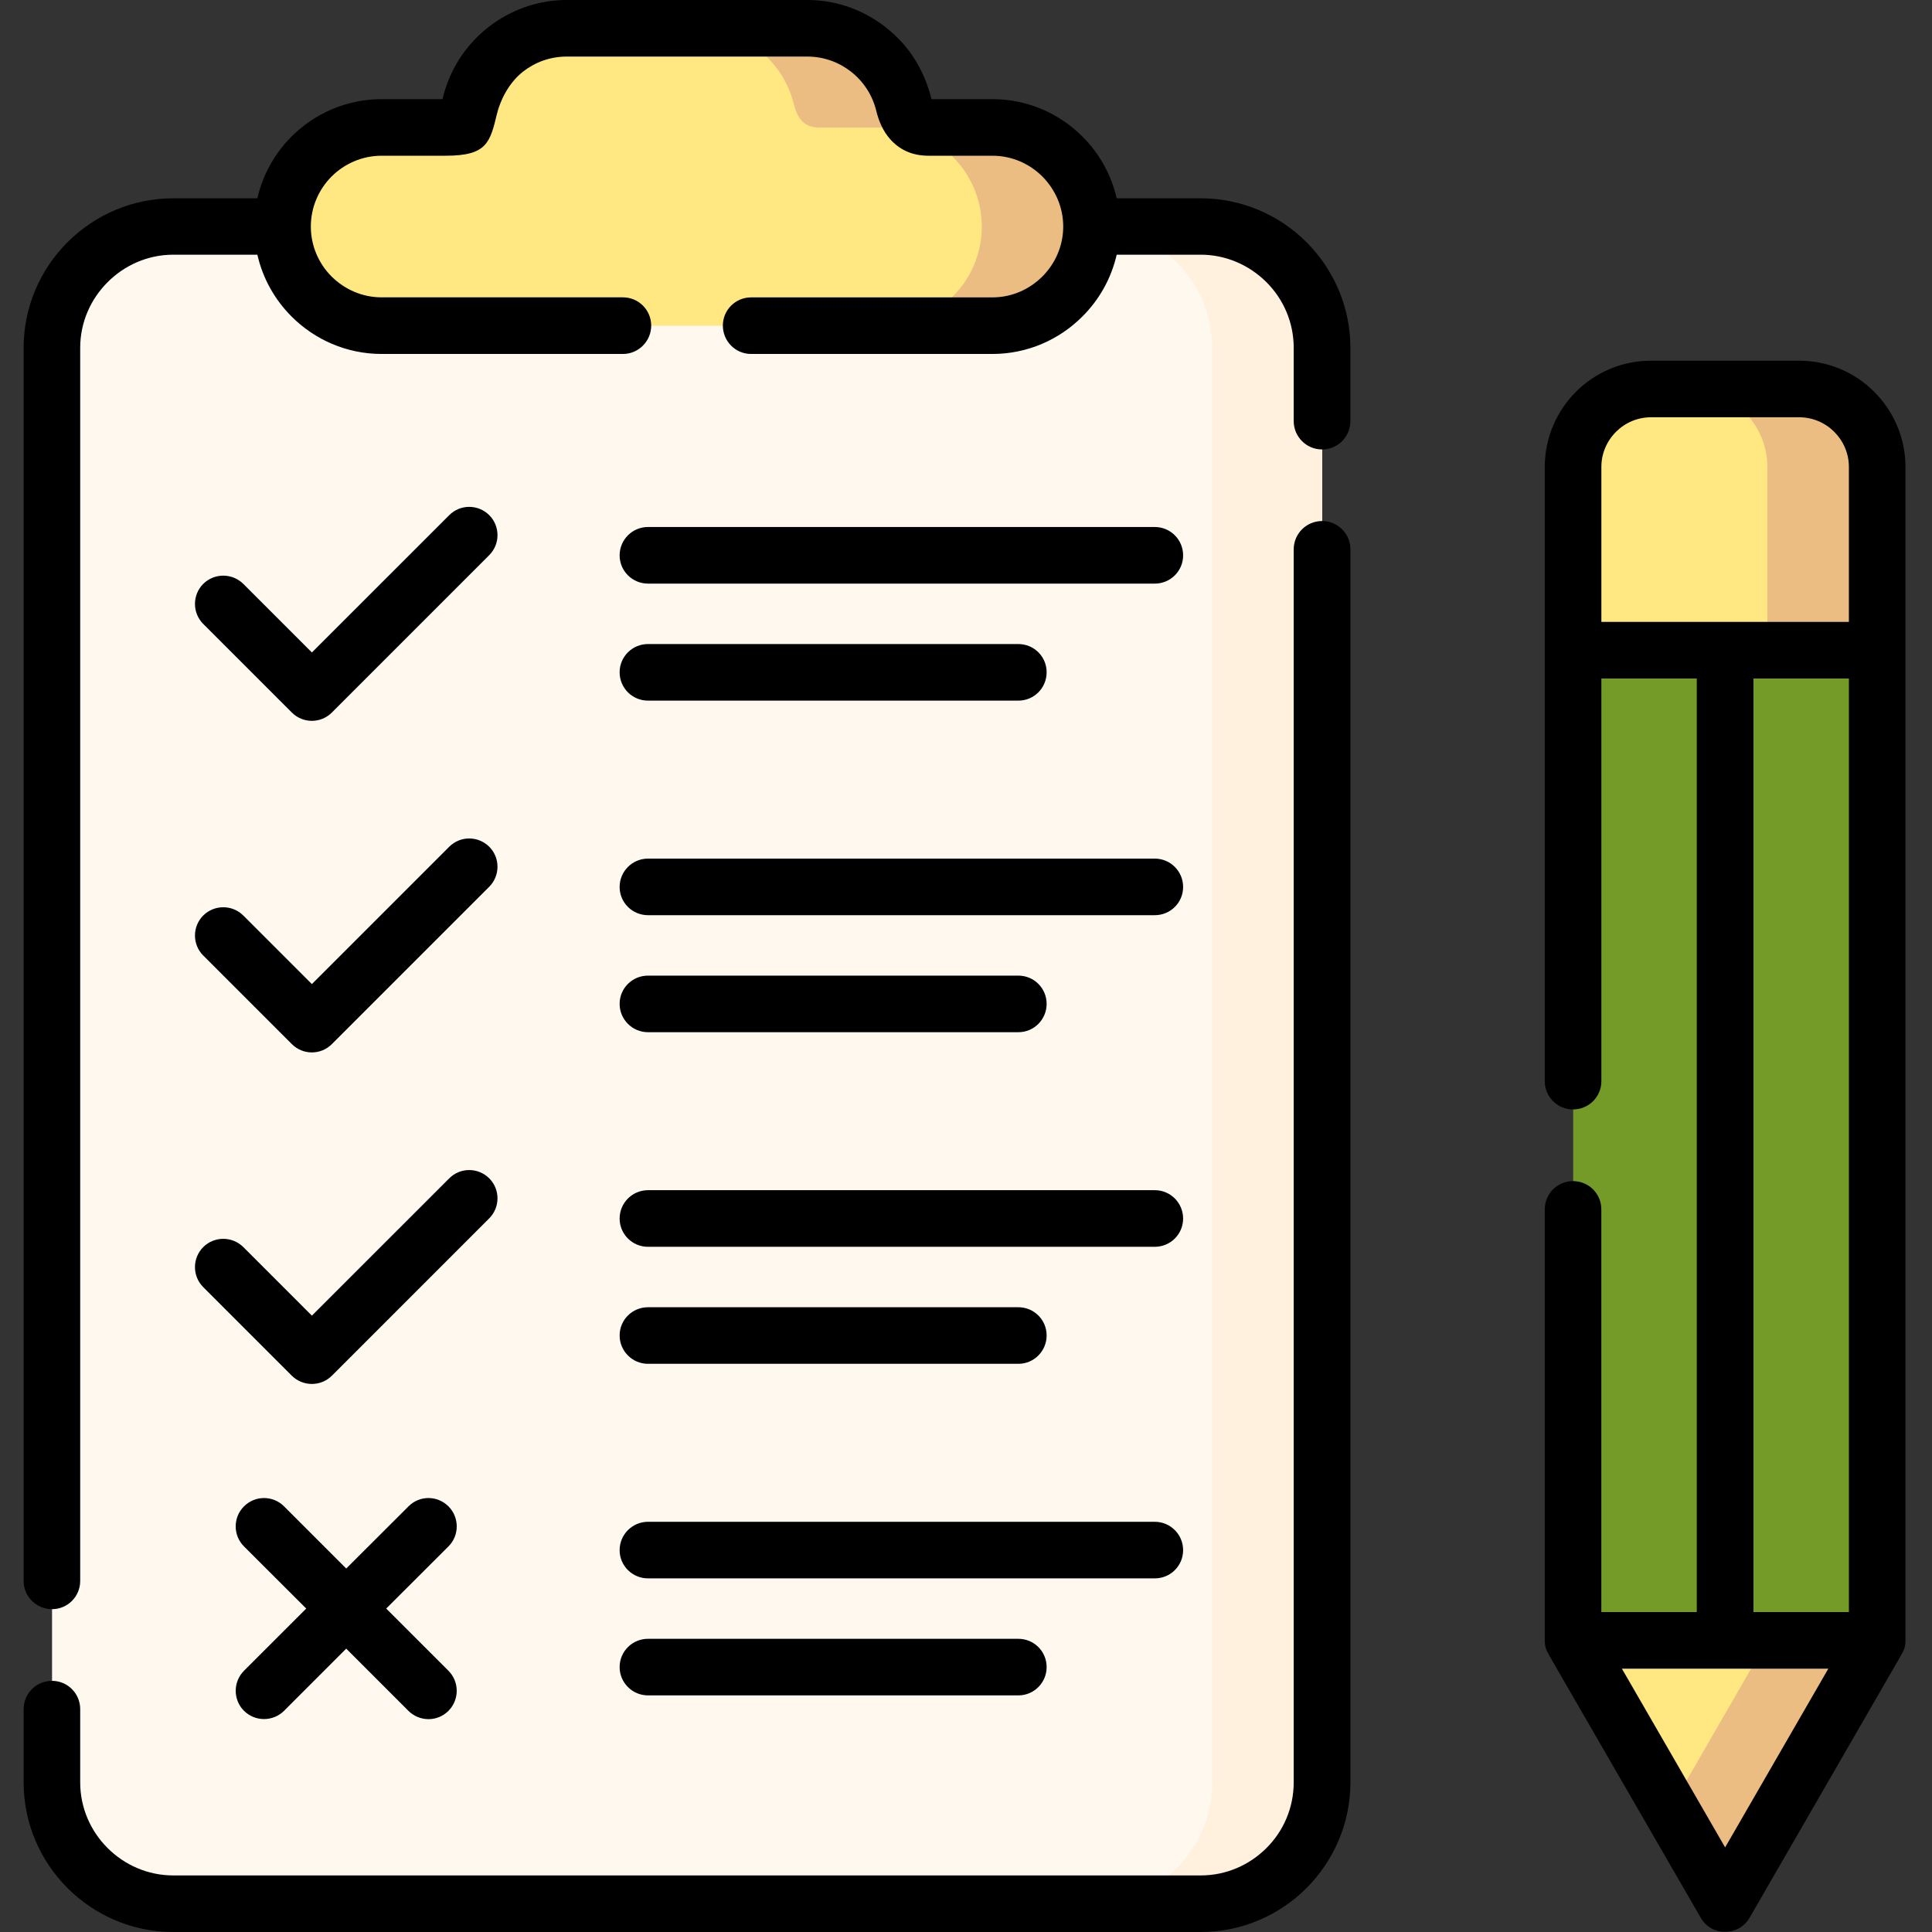 <svg width="53" height="53" viewBox="0 0 53 53" fill="none" xmlns="http://www.w3.org/2000/svg">
<rect x="0" y="0" width="53" height="53" fill="#333333" stroke="none"/>
<path fill-rule="evenodd" clip-rule="evenodd" d="M4.755 6.219H32.942C34.773 6.219 36.27 7.715 36.27 9.546V48.899C36.27 50.73 34.773 52.229 32.942 52.229H4.755C2.924 52.229 1.428 50.73 1.428 48.899V9.546C1.428 7.715 2.924 6.219 4.755 6.219Z" fill="#FFF8EF"/>
<path fill-rule="evenodd" clip-rule="evenodd" d="M29.929 6.219H32.942C34.773 6.219 36.27 7.715 36.27 9.546V48.899C36.27 50.73 34.773 52.229 32.942 52.229H29.929C31.76 52.229 33.256 50.73 33.256 48.899V9.546C33.256 7.715 31.76 6.219 29.929 6.219Z" fill="#FFF1DD"/>
<path fill-rule="evenodd" clip-rule="evenodd" d="M10.471 3.498H12.226C12.795 3.498 12.795 3.296 12.909 2.838C13.209 1.659 14.28 0.781 15.547 0.781H22.15C23.42 0.781 24.494 1.664 24.788 2.847C24.879 3.208 25.046 3.498 25.471 3.498H27.226C28.723 3.498 29.946 4.722 29.946 6.219C29.946 7.712 28.723 8.936 27.226 8.936H10.471C8.975 8.936 7.754 7.712 7.754 6.219C7.754 4.722 8.975 3.498 10.471 3.498Z" fill="#FFE781"/>
<path fill-rule="evenodd" clip-rule="evenodd" d="M19.136 0.781H22.15C23.42 0.781 24.494 1.664 24.788 2.847C24.879 3.208 25.046 3.498 25.471 3.498H27.226C28.723 3.498 29.946 4.722 29.946 6.219C29.946 7.712 28.723 8.936 27.226 8.936H24.213C25.709 8.936 26.933 7.712 26.933 6.219C26.933 4.722 25.709 3.498 24.213 3.498H22.458C22.029 3.498 21.865 3.208 21.774 2.847C21.481 1.664 20.407 0.781 19.136 0.781Z" fill="#ECBD83"/>
<path fill-rule="evenodd" clip-rule="evenodd" d="M47.629 51.707L49.413 48.617L51.499 45.005L47.353 44.653L43.157 45.005L45.24 48.617L47.024 51.707C47.218 52.038 47.441 52.029 47.629 51.707ZM45.296 10.673H49.36C50.537 10.673 51.499 11.635 51.499 12.812V18.343H43.157V12.812C43.157 11.635 44.119 10.673 45.296 10.673Z" fill="#FFE781"/>
<path fill-rule="evenodd" clip-rule="evenodd" d="M47.629 51.707L49.413 48.617L51.499 45.005H48.482L46.399 48.617L45.821 49.617L47.024 51.707C47.218 52.038 47.441 52.029 47.629 51.707ZM46.343 10.673H49.36C50.537 10.673 51.499 11.635 51.499 12.812V18.343H48.483V12.812C48.483 11.635 47.52 10.673 46.343 10.673Z" fill="#ECBD83"/>
<path fill-rule="evenodd" clip-rule="evenodd" d="M43.157 17.838H51.499V45.005H43.157V17.838Z" fill="#749B27"/>
<path fill-rule="evenodd" clip-rule="evenodd" d="M48.483 17.838H51.499V45.005H48.483V17.838Z" fill="#749B27"/>
<path d="M30.634 5.44H32.941C34.029 5.44 35.068 5.872 35.84 6.643C36.582 7.386 37.045 8.413 37.045 9.542V11.553C37.045 11.981 36.696 12.33 36.268 12.33C35.839 12.33 35.49 11.981 35.49 11.553V9.542C35.49 8.841 35.206 8.204 34.742 7.741C34.261 7.262 33.618 6.987 32.94 6.987H30.634C30.484 7.641 30.153 8.225 29.692 8.683C29.061 9.317 28.187 9.71 27.224 9.71H20.604C20.176 9.71 19.83 9.361 19.83 8.932C19.83 8.504 20.176 8.158 20.604 8.158H27.224C27.758 8.158 28.242 7.938 28.595 7.585C28.947 7.233 29.167 6.746 29.167 6.215C29.167 5.681 28.947 5.197 28.595 4.842C28.242 4.49 27.758 4.272 27.224 4.272H25.47C25.009 4.272 24.674 4.099 24.425 3.824C24.22 3.595 24.108 3.322 24.035 3.028C23.929 2.6 23.68 2.227 23.342 1.963C23.014 1.708 22.6 1.552 22.148 1.552H15.546C15.094 1.552 14.683 1.705 14.354 1.96C13.929 2.292 13.712 2.799 13.635 3.116C13.442 3.914 13.357 4.272 12.224 4.272H10.469C9.935 4.272 9.451 4.49 9.096 4.842C8.744 5.197 8.527 5.681 8.527 6.215C8.527 6.746 8.744 7.233 9.096 7.585C9.451 7.937 9.935 8.157 10.469 8.157H17.089C17.518 8.157 17.864 8.504 17.864 8.932C17.864 9.36 17.517 9.71 17.089 9.71H10.469C9.507 9.71 8.632 9.317 7.999 8.683C7.541 8.225 7.209 7.641 7.06 6.987H4.753C4.052 6.987 3.415 7.277 2.952 7.741C2.488 8.204 2.2 8.841 2.2 9.542V43.369C2.2 43.798 1.854 44.144 1.426 44.144C0.997 44.144 0.648 43.798 0.648 43.369V9.542C0.648 8.413 1.109 7.386 1.854 6.643C2.626 5.872 3.662 5.44 4.753 5.44H7.06C7.209 4.789 7.541 4.202 7.999 3.744C8.632 3.113 9.507 2.72 10.469 2.72H12.139C12.321 1.948 12.746 1.253 13.401 0.742C13.996 0.279 14.742 -6.10352e-05 15.546 -6.10352e-05H22.148C22.952 -6.10352e-05 23.7 0.279 24.293 0.745C24.953 1.262 25.346 1.913 25.555 2.72H27.224C28.187 2.72 29.061 3.113 29.692 3.744C30.153 4.202 30.485 4.789 30.634 5.44ZM12.3 45.831C12.441 45.972 12.529 46.166 12.529 46.383C12.529 46.812 12.183 47.161 11.755 47.161C11.537 47.161 11.341 47.07 11.2 46.929L9.498 45.227L7.793 46.932C7.488 47.234 6.998 47.234 6.693 46.932C6.391 46.63 6.391 46.137 6.693 45.834L8.401 44.127L6.693 42.422C6.39 42.119 6.39 41.626 6.693 41.324C6.998 41.019 7.488 41.019 7.793 41.324L9.498 43.029L11.206 41.324C11.508 41.019 11.998 41.019 12.303 41.324C12.605 41.627 12.605 42.12 12.303 42.422L10.595 44.127L12.3 45.831ZM17.776 43.299C17.347 43.299 16.998 42.953 16.998 42.525C16.998 42.096 17.347 41.747 17.776 41.747H31.679C32.11 41.747 32.456 42.096 32.456 42.525C32.456 42.953 32.11 43.299 31.679 43.299H17.776ZM17.776 46.509C17.347 46.509 16.998 46.16 16.998 45.732C16.998 45.303 17.347 44.957 17.776 44.957H27.937C28.366 44.957 28.712 45.303 28.712 45.732C28.712 46.16 28.366 46.509 27.937 46.509H17.776ZM17.776 34.203C17.347 34.203 16.998 33.856 16.998 33.428C16.998 32.999 17.347 32.65 17.776 32.65H31.679C32.11 32.65 32.456 32.999 32.456 33.428C32.456 33.856 32.11 34.203 31.679 34.203H17.776ZM17.776 37.413C17.347 37.413 16.998 37.063 16.998 36.635C16.998 36.207 17.347 35.861 17.776 35.861H27.937C28.366 35.861 28.712 36.207 28.712 36.635C28.712 37.063 28.366 37.413 27.937 37.413H17.776ZM17.776 25.106C17.347 25.106 16.998 24.76 16.998 24.332C16.998 23.903 17.347 23.554 17.776 23.554H31.679C32.11 23.554 32.456 23.903 32.456 24.332C32.456 24.76 32.11 25.106 31.679 25.106H17.776ZM17.776 28.316C17.347 28.316 16.998 27.967 16.998 27.539C16.998 27.11 17.347 26.764 17.776 26.764H27.937C28.366 26.764 28.712 27.11 28.712 27.539C28.712 27.967 28.366 28.316 27.937 28.316H17.776ZM17.776 16.01C17.347 16.01 16.998 15.663 16.998 15.235C16.998 14.806 17.347 14.457 17.776 14.457H31.679C32.11 14.457 32.456 14.806 32.456 15.235C32.456 15.664 32.11 16.01 31.679 16.01H17.776ZM17.776 19.22C17.347 19.22 16.998 18.874 16.998 18.442C16.998 18.014 17.347 17.668 17.776 17.668H27.937C28.366 17.668 28.712 18.014 28.712 18.442C28.712 18.874 28.366 19.22 27.937 19.22H17.776ZM12.324 32.325C12.626 32.022 13.116 32.022 13.421 32.325C13.723 32.627 13.723 33.12 13.421 33.422L9.105 37.739C8.8 38.041 8.31 38.041 8.005 37.739L5.575 35.309C5.273 35.007 5.273 34.514 5.575 34.211C5.88 33.909 6.37 33.909 6.675 34.211L8.556 36.092L12.324 32.325ZM12.324 23.228C12.626 22.926 13.116 22.926 13.421 23.228C13.723 23.53 13.723 24.023 13.421 24.326L9.105 28.642C8.8 28.947 8.31 28.947 8.005 28.642L5.575 26.212C5.273 25.91 5.273 25.417 5.575 25.115C5.88 24.813 6.37 24.813 6.675 25.115L8.556 26.996L12.324 23.228ZM12.324 14.132C12.626 13.829 13.116 13.829 13.421 14.132C13.723 14.434 13.723 14.927 13.421 15.229L9.105 19.546C8.8 19.851 8.31 19.851 8.005 19.546L5.575 17.116C5.273 16.814 5.273 16.321 5.575 16.018C5.88 15.716 6.37 15.716 6.675 16.018L8.556 17.899L12.324 14.132ZM48.102 18.613V44.223H50.72V18.613H48.102ZM46.547 44.223V18.613H43.93V29.66C43.93 30.089 43.583 30.435 43.152 30.435C42.724 30.435 42.377 30.089 42.377 29.66C42.377 24.044 42.377 18.425 42.377 12.808C42.377 12.007 42.706 11.277 43.231 10.748C43.759 10.22 44.49 9.895 45.291 9.895H49.355C50.159 9.895 50.887 10.22 51.415 10.748C51.943 11.277 52.272 12.007 52.272 12.808V45.001C52.272 45.201 52.222 45.286 52.128 45.45L47.999 52.604C47.709 53.117 46.955 53.135 46.656 52.61L42.527 45.462C42.433 45.291 42.377 45.209 42.377 45.001V33.176C42.377 32.747 42.724 32.401 43.152 32.401C43.583 32.401 43.929 32.747 43.929 33.176V44.223H46.547ZM44.493 45.776L47.325 50.679L50.156 45.776H44.493ZM49.355 11.447H45.291C44.918 11.447 44.578 11.599 44.332 11.846C44.082 12.095 43.93 12.436 43.93 12.808V17.06H50.72V12.808C50.72 12.436 50.567 12.095 50.318 11.846C50.071 11.599 49.731 11.447 49.355 11.447ZM35.49 15.071C35.49 14.639 35.84 14.293 36.268 14.293C36.696 14.293 37.046 14.639 37.046 15.071V48.895C37.046 50.025 36.582 51.052 35.84 51.797C35.094 52.539 34.07 53 32.941 53H4.753C3.624 53 2.597 52.539 1.854 51.797C1.109 51.052 0.648 50.025 0.648 48.895V46.885C0.648 46.456 0.997 46.11 1.426 46.11C1.854 46.11 2.2 46.457 2.2 46.885V48.895C2.2 49.596 2.488 50.236 2.952 50.697C3.415 51.16 4.052 51.448 4.753 51.448H32.941C33.642 51.448 34.279 51.16 34.742 50.697C35.206 50.236 35.49 49.596 35.49 48.895V15.071H35.49Z" fill="black"/>
</svg>
